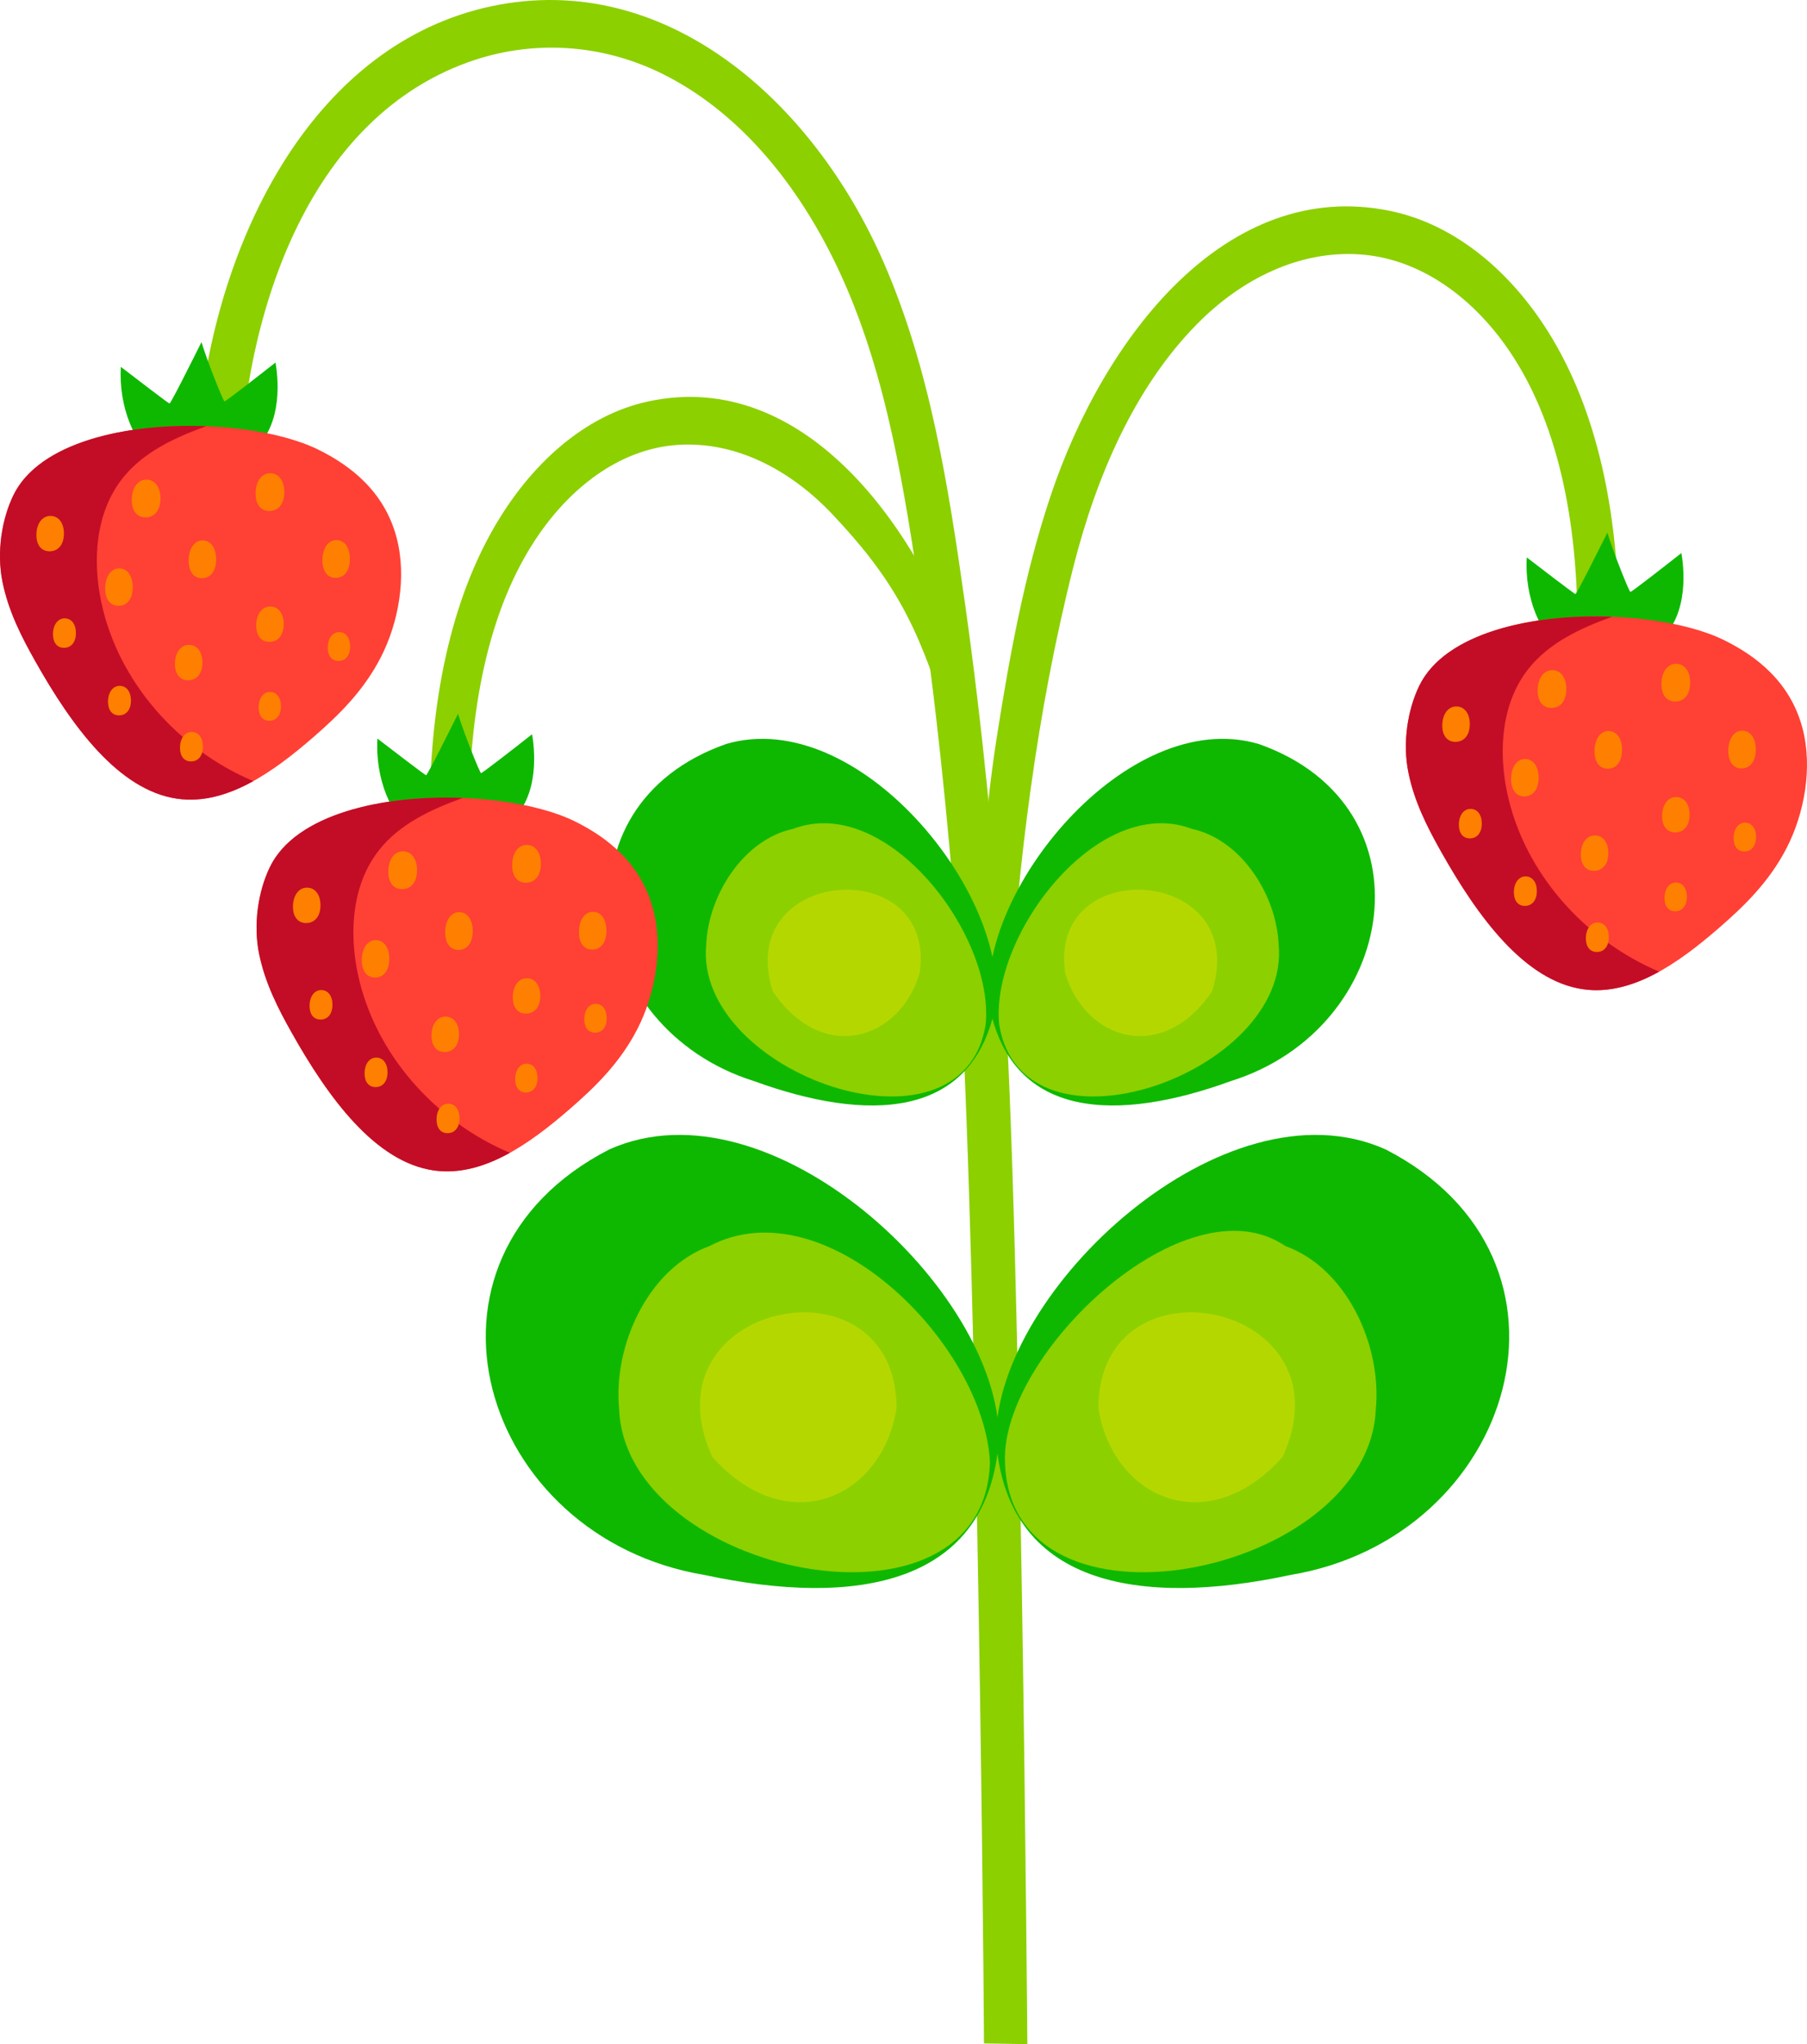 <?xml version="1.0" encoding="utf-8"?>
<!-- Generator: Adobe Illustrator 25.0.0, SVG Export Plug-In . SVG Version: 6.00 Build 0)  -->
<svg version="1.1" xmlns="http://www.w3.org/2000/svg" xmlns:xlink="http://www.w3.org/1999/xlink" x="0px" y="0px"
	 viewBox="0 0 272.998 308.725" enable-background="new 0 0 272.998 308.725" xml:space="preserve">
<g id="plant_x5F_strawberry">
	<g>
		<path fill="#8CD000" d="M36.023,76.152c0.08-26.451,9.489-57.636,34.638-66.732c9.64-3.487,20.212-2.852,29.464,1.755
			c11.275,5.614,19.822,15.984,25.689,27.767c7.478,15.016,10.336,32.07,12.867,48.78c2.715,17.924,4.523,36.005,5.927,54.105
			c2.798,36.085,3.955,147.376,4.05,166.794l6.552,0.104c0,0-0.941-124.104-3.581-160.767c-1.373-19.064-3.189-38.108-5.866-57.008
			c-2.473-17.461-5.25-35.241-12.254-51.3c-10.773-24.7-33.202-44.216-59.225-38.714c-26.496,5.602-40.979,34.09-44.066,61.402
			c-0.518,4.584-0.744,9.195-0.758,13.813L36.023,76.152L36.023,76.152z"/>
		<path fill="#8CD000" d="M244.555,94.064c-0.051-14.929-2.62-30.561-10.097-43.034c-5.768-9.622-14.354-17.108-24.471-19.183
			c-24.624-5.05-43.205,18.937-51.29,43.116c-3.902,11.67-6.194,24.171-8.116,36.45c-2.142,13.679-2.733,27.507-3.613,41.367h5.435
			c1.437-22.634,4.232-45.306,9.752-67.129c3.481-13.762,9.295-27.219,18.761-36.78c6.741-6.809,15.42-11.046,24.456-10.454
			c8.64,0.566,16.324,5.867,21.825,13.404c8.441,11.565,11.07,27.524,11.12,42.243H244.555L244.555,94.064z"/>
		<g>
			<g>
				<path fill="#0EB800" d="M41.625,54.751c-2.417,1.896-7.553,5.918-7.712,5.871c-0.198-0.059-2.593-6.057-3.476-8.95
					c-1.448,2.904-4.623,9.247-4.825,9.269c-0.124,0.013-5.018-3.742-7.35-5.532c-0.374,5.968,2.105,12.105,5.587,13.829
					l14.266-1.04C43.046,64.089,41.909,56.438,41.625,54.751z"/>
			</g>
			<g>
				<path fill="#FF4035" d="M59.923,81.219c-1.834-6.976-6.958-10.913-11.872-13.327C36.628,62.279,8.042,62.343,2.01,74.825
					c-1.759,3.639-2.536,8.631-1.627,13.084s2.884,8.286,4.916,11.899c5.57,9.906,12.632,19.534,21.444,20.818
					c7.306,1.065,14.345-3.854,20.617-9.306c3.794-3.298,7.565-6.951,10.191-12.083C60.177,94.105,61.493,87.19,59.923,81.219z"/>
			</g>
			<path fill="#C30D26" d="M15.303,90.953c-1.35-6.373-0.856-13.527,3.163-18.654c3.128-3.991,7.869-6.185,12.702-7.936
				C19.169,63.891,5.9,66.775,2.01,74.824c-1.759,3.639-2.537,8.631-1.627,13.084c0.909,4.453,2.884,8.286,4.916,11.899
				c5.57,9.906,12.632,19.534,21.444,20.818c3.946,0.575,7.815-0.597,11.526-2.655C26.976,113.198,17.857,103.01,15.303,90.953z"/>
			<path fill="#FF8000" d="M42.951,74.174c-0.047-1.658-0.908-2.729-2.173-2.702c-1.32,0.028-2.214,1.353-2.166,3.21
				c0.04,1.571,0.854,2.524,2.13,2.495C42.144,77.147,43.002,75.979,42.951,74.174z"/>
			<path fill="#FF8000" d="M24.245,75.141c-0.047-1.658-0.908-2.729-2.173-2.702c-1.32,0.028-2.214,1.353-2.166,3.21
				c0.04,1.571,0.854,2.524,2.13,2.495C23.438,78.113,24.296,76.946,24.245,75.141z"/>
			<path fill="#FF8000" d="M32.655,84.325c-0.047-1.658-0.873-2.73-2.083-2.705c-1.263,0.026-2.117,1.349-2.069,3.207
				c0.041,1.571,0.821,2.525,2.043,2.498C31.887,87.296,32.707,86.13,32.655,84.325z"/>
			<path fill="#FF8000" d="M52.86,84.277c-0.047-1.658-0.873-2.73-2.083-2.705c-1.263,0.026-2.117,1.349-2.069,3.207
				c0.041,1.571,0.821,2.525,2.043,2.498C52.091,87.248,52.911,86.081,52.86,84.277z"/>
			<path fill="#FF8000" d="M20.051,88.528c-0.047-1.642-0.872-2.705-2.083-2.68c-1.263,0.026-2.118,1.338-2.07,3.178
				c0.04,1.557,0.82,2.502,2.042,2.475C19.282,91.471,20.102,90.316,20.051,88.528z"/>
			<path fill="#FF8000" d="M9.654,80.45c-0.044-1.553-0.867-2.555-2.077-2.529c-1.263,0.027-2.12,1.268-2.075,3.008
				c0.038,1.472,0.815,2.363,2.037,2.336C8.879,83.235,9.701,82.141,9.654,80.45z"/>
			<path fill="#FF8000" d="M30.583,99.93c-0.044-1.553-0.867-2.555-2.077-2.529c-1.263,0.027-2.12,1.268-2.075,3.008
				c0.038,1.472,0.815,2.363,2.037,2.336C29.808,102.714,30.631,101.62,30.583,99.93z"/>
			<path fill="#FF8000" d="M42.861,94.13c-0.044-1.553-0.867-2.555-2.077-2.529c-1.263,0.027-2.12,1.268-2.075,3.008
				c0.038,1.472,0.815,2.363,2.037,2.336C42.086,96.914,42.908,95.82,42.861,94.13z"/>
			<path fill="#FF8000" d="M52.9,97.529c-0.036-1.265-0.707-2.083-1.693-2.062c-1.03,0.022-1.728,1.034-1.692,2.452
				c0.031,1.2,0.665,1.926,1.661,1.904C52.269,99.799,52.939,98.907,52.9,97.529z"/>
			<path fill="#FF8000" d="M42.448,106.567c-0.036-1.262-0.705-2.077-1.688-2.056c-1.027,0.022-1.723,1.031-1.687,2.445
				c0.031,1.196,0.663,1.921,1.656,1.898C41.818,108.83,42.487,107.941,42.448,106.567z"/>
			<path fill="#FF8000" d="M11.467,95.497c-0.036-1.294-0.723-2.129-1.731-2.107c-1.053,0.023-1.766,1.057-1.729,2.506
				c0.031,1.226,0.679,1.969,1.697,1.946C10.821,97.816,11.507,96.905,11.467,95.497z"/>
			<path fill="#FF8000" d="M19.781,105.695c-0.036-1.294-0.723-2.129-1.731-2.107c-1.053,0.023-1.766,1.057-1.729,2.506
				c0.031,1.226,0.679,1.969,1.697,1.946C19.135,108.015,19.82,107.104,19.781,105.695z"/>
			<path fill="#FF8000" d="M30.656,112.656c-0.036-1.294-0.723-2.129-1.731-2.108c-1.053,0.023-1.766,1.057-1.729,2.506
				c0.031,1.226,0.679,1.969,1.697,1.946C30.011,114.976,30.696,114.064,30.656,112.656z"/>
		</g>
		<g>
			<g>
				<path fill="#0EB800" d="M254.023,83.529c-2.417,1.896-7.553,5.918-7.712,5.871c-0.198-0.059-2.593-6.057-3.476-8.95
					c-1.448,2.904-4.623,9.247-4.825,9.269c-0.124,0.013-5.018-3.742-7.35-5.532c-0.374,5.968,2.105,12.105,5.587,13.829
					l14.266-1.04C255.444,92.867,254.307,85.216,254.023,83.529z"/>
			</g>
			<g>
				<path fill="#FF4035" d="M272.321,109.997c-1.834-6.976-6.958-10.913-11.872-13.327c-11.423-5.613-40.009-5.549-46.041,6.933
					c-1.759,3.639-2.536,8.631-1.627,13.084s2.884,8.286,4.916,11.899c5.57,9.906,12.632,19.534,21.444,20.818
					c7.306,1.065,14.345-3.854,20.617-9.306c3.794-3.298,7.565-6.951,10.191-12.083
					C272.575,122.883,273.891,115.968,272.321,109.997z"/>
			</g>
			<path fill="#C30D26" d="M227.701,119.731c-1.35-6.373-0.856-13.527,3.163-18.654c3.128-3.991,7.869-6.185,12.702-7.936
				c-11.999-0.472-25.268,2.412-29.158,10.461c-1.759,3.639-2.537,8.631-1.627,13.084c0.909,4.453,2.884,8.286,4.916,11.899
				c5.57,9.906,12.632,19.534,21.444,20.818c3.946,0.575,7.815-0.597,11.526-2.655C239.374,141.976,230.255,131.788,227.701,119.731
				z"/>
			<path fill="#FF8000" d="M255.349,102.952c-0.047-1.658-0.908-2.729-2.173-2.702c-1.32,0.028-2.214,1.353-2.166,3.21
				c0.04,1.571,0.854,2.524,2.13,2.495C254.542,105.925,255.4,104.757,255.349,102.952z"/>
			<path fill="#FF8000" d="M236.643,103.919c-0.047-1.658-0.908-2.729-2.173-2.702c-1.32,0.028-2.214,1.353-2.166,3.21
				c0.04,1.571,0.854,2.524,2.13,2.495C235.836,106.891,236.694,105.724,236.643,103.919z"/>
			<path fill="#FF8000" d="M245.053,113.103c-0.047-1.658-0.873-2.73-2.083-2.705c-1.263,0.026-2.117,1.349-2.069,3.207
				c0.041,1.571,0.821,2.525,2.043,2.498C244.285,116.074,245.105,114.908,245.053,113.103z"/>
			<path fill="#FF8000" d="M265.258,113.055c-0.047-1.658-0.873-2.73-2.083-2.705c-1.263,0.026-2.117,1.349-2.069,3.207
				c0.041,1.571,0.821,2.525,2.043,2.498C264.489,116.026,265.309,114.859,265.258,113.055z"/>
			<path fill="#FF8000" d="M232.449,117.306c-0.047-1.642-0.872-2.705-2.083-2.68c-1.263,0.026-2.118,1.338-2.07,3.178
				c0.04,1.557,0.82,2.502,2.042,2.475C231.68,120.249,232.5,119.094,232.449,117.306z"/>
			<path fill="#FF8000" d="M222.052,109.228c-0.044-1.553-0.867-2.555-2.077-2.529c-1.263,0.027-2.12,1.268-2.075,3.008
				c0.038,1.472,0.815,2.363,2.037,2.336C221.277,112.013,222.099,110.919,222.052,109.228z"/>
			<path fill="#FF8000" d="M242.981,128.708c-0.044-1.553-0.867-2.555-2.077-2.529c-1.263,0.027-2.12,1.268-2.075,3.008
				c0.038,1.472,0.815,2.363,2.037,2.336C242.206,131.492,243.029,130.398,242.981,128.708z"/>
			<path fill="#FF8000" d="M255.259,122.908c-0.044-1.553-0.867-2.555-2.077-2.529c-1.263,0.027-2.12,1.268-2.075,3.008
				c0.038,1.472,0.815,2.363,2.037,2.336C254.484,125.692,255.306,124.598,255.259,122.908z"/>
			<path fill="#FF8000" d="M265.298,126.307c-0.036-1.265-0.707-2.083-1.693-2.062c-1.03,0.022-1.728,1.034-1.692,2.452
				c0.031,1.2,0.665,1.926,1.661,1.904C264.667,128.577,265.337,127.685,265.298,126.307z"/>
			<path fill="#FF8000" d="M254.846,135.345c-0.036-1.262-0.705-2.077-1.688-2.056c-1.027,0.022-1.723,1.031-1.687,2.445
				c0.031,1.196,0.663,1.921,1.656,1.898C254.216,137.608,254.885,136.719,254.846,135.345z"/>
			<path fill="#FF8000" d="M223.865,124.275c-0.036-1.294-0.723-2.129-1.731-2.107c-1.053,0.023-1.766,1.057-1.729,2.506
				c0.031,1.226,0.679,1.969,1.697,1.946C223.219,126.594,223.905,125.683,223.865,124.275z"/>
			<path fill="#FF8000" d="M232.179,134.473c-0.036-1.294-0.723-2.129-1.731-2.107c-1.053,0.023-1.766,1.057-1.729,2.506
				c0.031,1.226,0.679,1.969,1.697,1.946C231.533,136.793,232.218,135.882,232.179,134.473z"/>
			<path fill="#FF8000" d="M243.054,141.434c-0.036-1.294-0.723-2.129-1.731-2.108c-1.053,0.023-1.766,1.057-1.729,2.506
				c0.031,1.226,0.679,1.969,1.697,1.946C242.409,143.754,243.094,142.842,243.054,141.434z"/>
		</g>
		<path fill="#8CD000" d="M64.909,122.841c0.048-14.929,2.505-30.561,9.65-43.034c5.512-9.622,13.719-17.108,23.388-19.183
			c23.535-5.05,41.293,18.937,49.021,43.116l-4.204,4.011c-4.16-13.524-7.983-20.541-17.031-30.103
			c-6.443-6.809-14.738-11.046-23.375-10.454C94.1,67.76,86.756,73.061,81.499,80.598c-8.067,11.565-10.58,27.524-10.628,42.243
			L64.909,122.841L64.909,122.841z"/>
		<path fill="#0EB800" d="M92.067,173.591c24.357-10.886,58.837,21.283,58.852,43.662c-1.462,22.278-21.726,25.492-44.497,20.612
			C72.525,232.224,59.73,190.186,92.067,173.591z"/>
		<path fill="#8CD000" d="M107.218,188.179c17.451-9.14,41.386,14.699,42.343,32.629c-0.736,28.293-55.064,17.099-56.027-8.018
			C92.621,203.301,97.847,191.583,107.218,188.179z"/>
		<path fill="#B5D700" d="M107.611,220.036c11.414,12.755,25.788,6.185,27.847-7.451
			C135.269,188.836,96.975,196.736,107.611,220.036z"/>
		<path fill="#0EB800" d="M209.325,173.591c-24.357-10.886-58.837,21.283-58.852,43.662c1.463,22.278,21.726,25.492,44.497,20.612
			C228.867,232.224,241.662,190.186,209.325,173.591z"/>
		<path fill="#8CD000" d="M194.174,188.179c-15.045-10.248-42.995,16.348-42.343,32.631c0.735,28.292,55.062,17.097,56.026-8.02
			C208.771,203.301,203.545,191.583,194.174,188.179z"/>
		<path fill="#B5D700" d="M193.781,220.036c-11.415,12.755-25.788,6.185-27.847-7.451
			C166.123,188.836,204.418,196.736,193.781,220.036z"/>
		<path fill="#0EB800" d="M109.748,112.35c19.882-5.772,42.957,22.628,40.584,39.832c-3.497,16.968-19.416,17.28-36.398,11.103
			C88.479,155.336,83.125,121.662,109.748,112.35z"/>
		<path fill="#8CD000" d="M119.84,125.178c14.064-5.354,30.451,15.96,29.07,29.593c-3.58,21.668-44.148,7.277-42.212-12.133
			C107.008,135.246,112.274,126.796,119.84,125.178z"/>
		<path fill="#B5D700" d="M116.747,149.707c7.415,11.021,19.162,7.5,22.198-2.76C141.582,128.725,110.793,130.875,116.747,149.707z"
			/>
		<path fill="#0EB800" d="M190.119,112.35c-19.882-5.772-42.957,22.628-40.584,39.832c3.497,16.968,19.416,17.28,36.398,11.103
			C211.387,155.337,216.744,121.661,190.119,112.35z"/>
		<path fill="#8CD000" d="M180.028,125.178c-14.064-5.354-30.451,15.96-29.07,29.593c3.58,21.668,44.148,7.277,42.212-12.133
			C192.859,135.246,187.593,126.796,180.028,125.178z"/>
		<path fill="#B5D700" d="M183.12,149.707c-7.415,11.021-19.162,7.5-22.198-2.76C158.285,128.725,189.074,130.875,183.12,149.707z"
			/>
		<g>
			<g>
				<path fill="#0EB800" d="M80.386,110.893c-2.417,1.896-7.553,5.918-7.712,5.871c-0.198-0.059-2.593-6.057-3.476-8.95
					c-1.448,2.904-4.623,9.247-4.825,9.269c-0.124,0.013-5.018-3.742-7.35-5.532c-0.374,5.968,2.105,12.105,5.587,13.829
					l14.266-1.04C81.807,120.231,80.67,112.58,80.386,110.893z"/>
			</g>
			<g>
				<path fill="#FF4035" d="M98.684,137.361c-1.834-6.976-6.958-10.913-11.872-13.327c-11.423-5.613-40.009-5.549-46.041,6.933
					c-1.759,3.639-2.536,8.631-1.627,13.084s2.884,8.286,4.916,11.899c5.57,9.906,12.632,19.534,21.444,20.818
					c7.306,1.065,14.345-3.854,20.617-9.306c3.794-3.298,7.565-6.951,10.191-12.083S100.254,143.332,98.684,137.361z"/>
			</g>
			<path fill="#C30D26" d="M54.064,147.095c-1.35-6.373-0.856-13.527,3.163-18.654c3.128-3.991,7.869-6.185,12.702-7.936
				c-11.999-0.472-25.268,2.412-29.158,10.461c-1.759,3.639-2.537,8.631-1.627,13.084c0.909,4.453,2.884,8.286,4.916,11.899
				c5.57,9.906,12.632,19.534,21.444,20.818c3.946,0.575,7.815-0.597,11.526-2.655C65.737,169.34,56.618,159.152,54.064,147.095z"/>
			<path fill="#FF8000" d="M81.712,130.316c-0.047-1.658-0.908-2.729-2.173-2.702c-1.32,0.028-2.214,1.353-2.166,3.21
				c0.04,1.571,0.854,2.524,2.13,2.495C80.905,133.289,81.763,132.121,81.712,130.316z"/>
			<path fill="#FF8000" d="M63.006,131.283c-0.047-1.658-0.908-2.729-2.173-2.702c-1.32,0.028-2.214,1.353-2.166,3.21
				c0.04,1.571,0.854,2.524,2.13,2.495C62.199,134.255,63.057,133.088,63.006,131.283z"/>
			<path fill="#FF8000" d="M71.416,140.467c-0.047-1.658-0.873-2.73-2.083-2.705c-1.263,0.026-2.117,1.349-2.069,3.207
				c0.041,1.571,0.821,2.525,2.043,2.498C70.648,143.438,71.468,142.272,71.416,140.467z"/>
			<path fill="#FF8000" d="M91.621,140.419c-0.047-1.658-0.873-2.73-2.083-2.705c-1.263,0.026-2.117,1.349-2.069,3.207
				c0.041,1.571,0.821,2.525,2.043,2.498C90.852,143.39,91.672,142.223,91.621,140.419z"/>
			<path fill="#FF8000" d="M58.812,144.67c-0.047-1.642-0.872-2.705-2.083-2.68c-1.263,0.026-2.118,1.338-2.07,3.178
				c0.04,1.557,0.82,2.502,2.042,2.475C58.043,147.613,58.863,146.458,58.812,144.67z"/>
			<path fill="#FF8000" d="M48.415,136.592c-0.044-1.553-0.867-2.555-2.077-2.529c-1.263,0.027-2.12,1.268-2.075,3.008
				c0.038,1.472,0.815,2.363,2.037,2.336C47.64,139.377,48.462,138.283,48.415,136.592z"/>
			<path fill="#FF8000" d="M69.344,156.072c-0.044-1.553-0.867-2.555-2.077-2.529c-1.263,0.027-2.12,1.268-2.075,3.008
				c0.038,1.472,0.815,2.363,2.037,2.336C68.569,158.856,69.392,157.762,69.344,156.072z"/>
			<path fill="#FF8000" d="M81.622,150.272c-0.044-1.553-0.867-2.555-2.077-2.529c-1.263,0.027-2.12,1.268-2.075,3.008
				c0.038,1.472,0.815,2.363,2.037,2.336C80.847,153.056,81.669,151.962,81.622,150.272z"/>
			<path fill="#FF8000" d="M91.661,153.671c-0.036-1.265-0.707-2.083-1.693-2.062c-1.03,0.022-1.728,1.034-1.692,2.452
				c0.031,1.2,0.665,1.926,1.661,1.904C91.03,155.941,91.7,155.049,91.661,153.671z"/>
			<path fill="#FF8000" d="M81.209,162.709c-0.036-1.262-0.705-2.077-1.688-2.056c-1.027,0.022-1.723,1.031-1.687,2.445
				c0.031,1.196,0.663,1.921,1.656,1.898C80.579,164.972,81.248,164.083,81.209,162.709z"/>
			<path fill="#FF8000" d="M50.228,151.639c-0.036-1.294-0.723-2.129-1.731-2.107c-1.053,0.023-1.766,1.057-1.729,2.506
				c0.031,1.226,0.679,1.969,1.697,1.946C49.582,153.958,50.268,153.047,50.228,151.639z"/>
			<path fill="#FF8000" d="M58.542,161.837c-0.036-1.294-0.723-2.129-1.731-2.107c-1.053,0.023-1.766,1.057-1.729,2.506
				c0.031,1.226,0.679,1.969,1.697,1.946C57.896,164.157,58.581,163.246,58.542,161.837z"/>
			<path fill="#FF8000" d="M69.417,168.798c-0.036-1.294-0.723-2.129-1.731-2.108c-1.053,0.023-1.766,1.057-1.729,2.506
				c0.031,1.226,0.679,1.969,1.697,1.946C68.772,171.118,69.457,170.206,69.417,168.798z"/>
		</g>
	</g>
</g>
<g id="Layer_1">
</g>
</svg>
